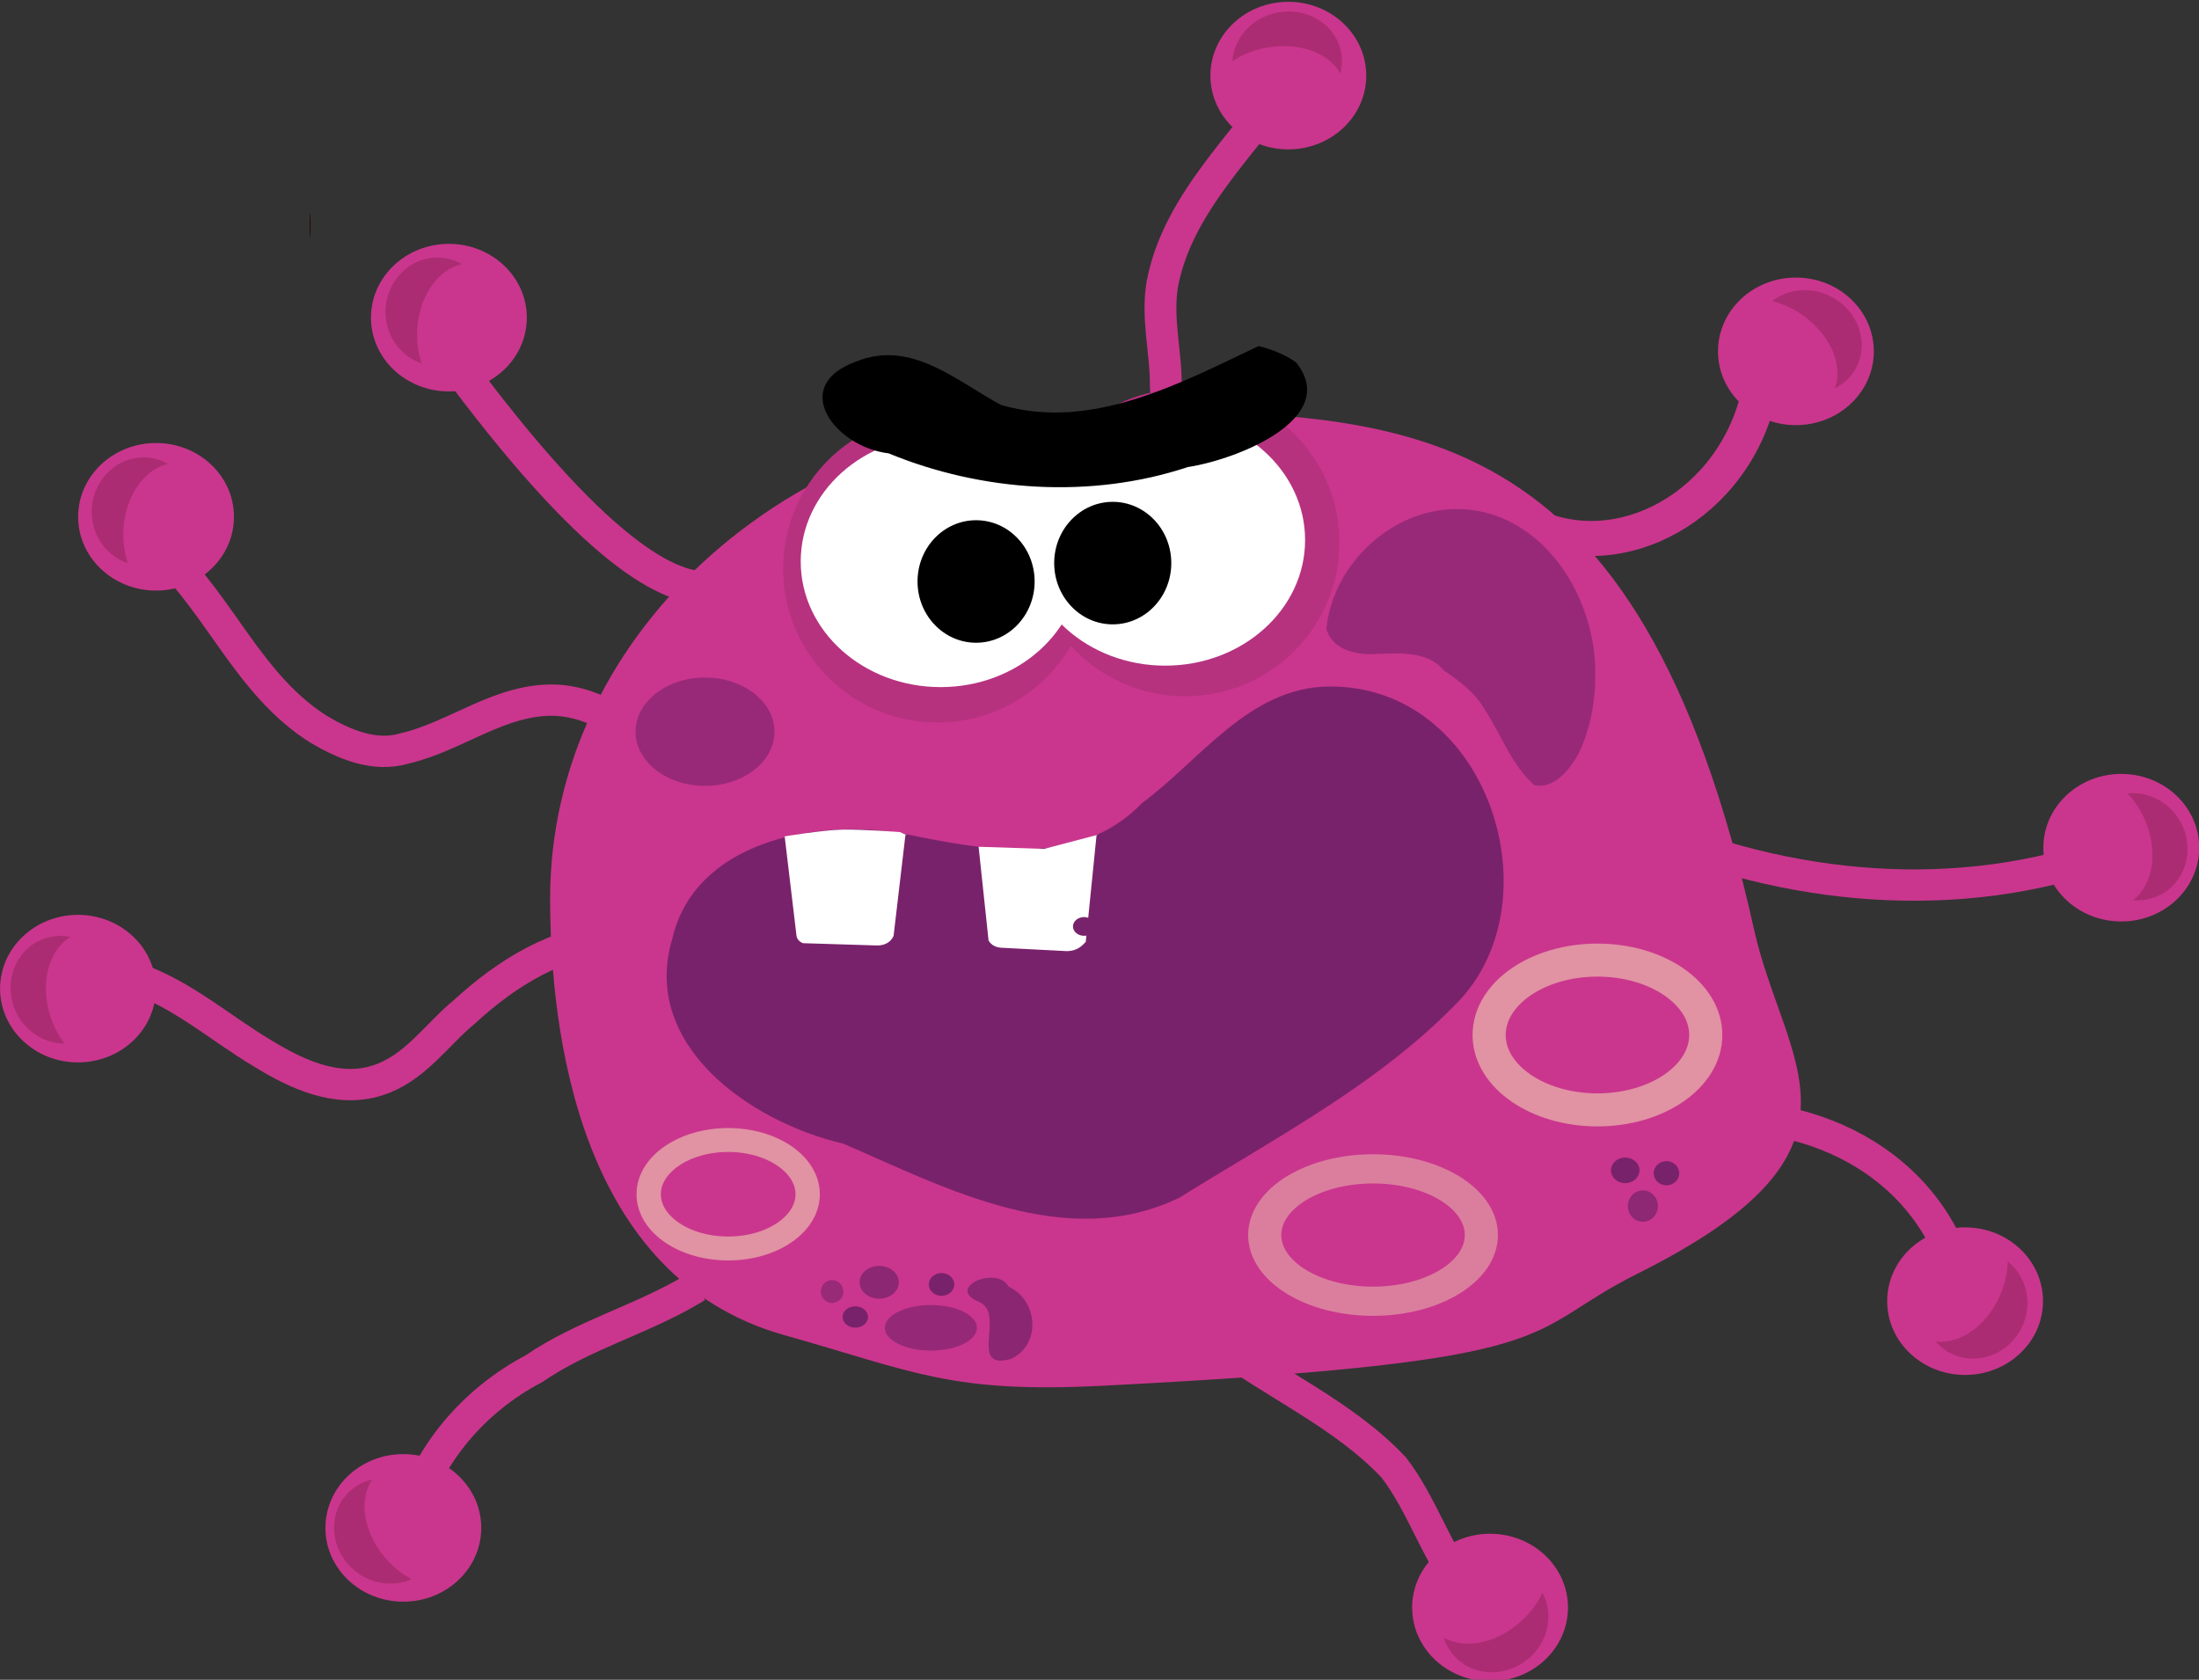 <svg width="288" height="220" xmlns="http://www.w3.org/2000/svg">

 <rect width="100%" height="100%" fill="#333333" stroke="none"/>

 <g id="imagebot_2" label="Capa 1">
  <g label="Capa 1" transform="matrix(0.87, 0, 0, 0.856, -287.098, -432.621)" id="imagebot_3">
   <path fill="none" stroke="#ca368d" stroke-width="4.792" stroke-miterlimit="4" d="M623.828,697.618C616.811,679.741 595.834,672.524 577.803,678.061L575.827,677.929" id="imagebot_58"/>
   <path fill="#ffffff" fill-opacity="0" stroke="#ca368d" stroke-width="4.792" stroke-miterlimit="4" d="M523.908,517.602C517.162,527.683 507.305,536.53 504.992,548.765C504.076,554.015 505.546,559.233 505.497,564.497C505.967,572.313 506.813,580.103 507.255,587.921" id="imagebot_57"/>
   <path fill="#ca368d" d="M594.039,647.568C598.614,668.473 614.108,681.16 576.509,700.274C558.288,709.537 568.053,713.667 496.079,717.418C473.12,718.614 467.743,715.309 447.977,709.65C417.235,700.849 412.813,663.463 412.813,642.88C412.813,601.714 450.093,568.343 496.079,568.343C542.066,568.343 576.67,568.195 594.039,647.568z" id="imagebot_56"/>
   <g fill="#b6327f" transform="matrix(1.081,0,0,1.148,613.095,-63.91)" id="imagebot_53">
    <path fill="#b6327f" id="imagebot_55" d="M-366,478.362C-366,491.065 -378.76,501.362 -394.5,501.362C-410.24,501.362 -423,491.065 -423,478.362C-423,465.66 -410.24,455.362 -394.5,455.362C-378.76,455.362 -366,465.66 -366,478.362z" transform="matrix(0.754,0,0,0.891,166.105,145.496)"/>
    <path fill="#b6327f" id="imagebot_54" d="M-366,478.362C-366,491.065 -378.76,501.362 -394.5,501.362C-410.24,501.362 -423,491.065 -423,478.362C-423,465.66 -410.24,455.362 -394.5,455.362C-378.76,455.362 -366,465.66 -366,478.362z" transform="matrix(0.754,0,0,0.891,200.605,141.996)"/>
   </g>
   <g id="imagebot_50" transform="matrix(0.98,0,0,0.938,600.317,55.036)">
    <path fill="#ffffff" id="imagebot_52" d="M-366,478.362C-366,491.065 -378.76,501.362 -394.5,501.362C-410.24,501.362 -423,491.065 -423,478.362C-423,465.66 -410.24,455.362 -394.5,455.362C-378.76,455.362 -366,465.66 -366,478.362z" transform="matrix(0.754,0,0,0.891,166.105,145.496)"/>
    <path fill="#ffffff" id="imagebot_51" d="M-366,478.362C-366,491.065 -378.76,501.362 -394.5,501.362C-410.24,501.362 -423,491.065 -423,478.362C-423,465.66 -410.24,455.362 -394.5,455.362C-378.76,455.362 -366,465.66 -366,478.362z" transform="matrix(0.754,0,0,0.891,200.605,141.996)"/>
   </g>
   <path fill="#000000" id="imagebot_49" d="M-248,544.362C-248,551.542 -253.82,557.362 -261,557.362C-268.18,557.362 -274,551.542 -274,544.362C-274,537.182 -268.18,531.362 -261,531.362C-253.82,531.362 -248,537.182 -248,544.362z" transform="matrix(0.678,0,0,0.721,653.894,201.882)"/>
   <path fill="#000000" id="imagebot_48" d="M-248,544.362C-248,551.542 -253.82,557.362 -261,557.362C-268.18,557.362 -274,551.542 -274,544.362C-274,537.182 -268.18,531.362 -261,531.362C-253.82,531.362 -248,537.182 -248,544.362z" transform="matrix(0.678,0,0,0.721,674.466,199.069)"/>
   <path fill="#79226c" d="M530.027,610.437C553.596,610.178 564.064,642.195 550.027,658.105C538.237,670.866 522.311,679.285 507.619,688.607C490.593,697.061 472.424,687.197 456.97,680.394C442.474,676.926 426.43,665.038 431.212,649.003C434.562,634.31 452.463,630.597 465.867,632.925C478.092,635.444 492.304,638.418 501.958,628.234C510.593,621.797 518.041,610.543 530.027,610.437z" id="imagebot_47"/>
   <path fill="#ca368d" id="imagebot_46" d="M-27,625.862C-27,669.769 -65.056,705.362 -112,705.362C-158.944,705.362 -197,669.769 -197,625.862C-197,581.956 -158.944,546.362 -112,546.362C-65.056,546.362 -27,581.956 -27,625.862z" transform="matrix(0.138,0,0,0.142,413.029,465.126)"/>
   <path fill="#000000" d="M519.483,558.337C507.751,563.998 494.365,571.389 480.696,567.359C474.108,563.793 467.206,557.273 458.882,560.719C448.703,564.444 455.713,573.796 463.772,574.762C477.8,580.637 494.251,581.77 508.812,576.86C516.398,575.678 531.804,569.378 525.127,560.871C523.488,559.639 521.492,558.892 519.483,558.337z" id="imagebot_45"/>
   <path fill="none" stroke="#e192a3" stroke-width="9.482" stroke-miterlimit="4" id="imagebot_44" d="M-418,347.862C-418,359.736 -431.879,369.362 -449,369.362C-466.121,369.362 -480,359.736 -480,347.862C-480,335.988 -466.121,326.362 -449,326.362C-431.879,326.362 -418,335.988 -418,347.862z" transform="matrix(0.526,0,0,0.533,806.65,478.346)"/>
   <path fill="none" stroke="#e192a3" stroke-width="9.482" stroke-miterlimit="4" id="imagebot_43" d="M-418,347.862C-418,359.736 -431.879,369.362 -449,369.362C-466.121,369.362 -480,359.736 -480,347.862C-480,335.988 -466.121,326.362 -449,326.362C-431.879,326.362 -418,335.988 -418,347.862z" transform="matrix(0.386,0,0,0.386,612.931,553.848)"/>
   <path fill="none" stroke="#e192a3" stroke-width="9.483" stroke-miterlimit="4" stroke-opacity="0.779" id="imagebot_42" d="M-418,347.862C-418,359.736 -431.879,369.362 -449,369.362C-466.121,369.362 -480,359.736 -480,347.862C-480,335.988 -466.121,326.362 -449,326.362C-431.879,326.362 -418,335.988 -418,347.862z" transform="matrix(0.526,0,0,0.471,772.868,530.522)"/>
   <path fill="#ca368d" id="imagebot_41" d="M-27,625.862C-27,669.769 -65.056,705.362 -112,705.362C-158.944,705.362 -197,669.769 -197,625.862C-197,581.956 -158.944,546.362 -112,546.362C-65.056,546.362 -27,581.956 -27,625.862z" transform="matrix(0.138,0,0,0.142,368.947,495.598)"/>
   <path fill="#ca368d" id="imagebot_40" d="M-27,625.862C-27,669.769 -65.056,705.362 -112,705.362C-158.944,705.362 -197,669.769 -197,625.862C-197,581.956 -158.944,546.362 -112,546.362C-65.056,546.362 -27,581.956 -27,625.862z" transform="matrix(0.138,0,0,0.142,539.398,428.092)"/>
   <path fill="#ca368d" id="imagebot_39" d="M-27,625.862C-27,669.769 -65.056,705.362 -112,705.362C-158.944,705.362 -197,669.769 -197,625.862C-197,581.956 -158.944,546.362 -112,546.362C-65.056,546.362 -27,581.956 -27,625.862z" transform="matrix(0.138,0,0,0.142,615.807,470.283)"/>
   <path fill="#ca368d" id="imagebot_38" d="M-27,625.862C-27,669.769 -65.056,705.362 -112,705.362C-158.944,705.362 -197,669.769 -197,625.862C-197,581.956 -158.944,546.362 -112,546.362C-65.056,546.362 -27,581.956 -27,625.862z" transform="matrix(0.138,0,0,0.142,664.787,546.227)"/>
   <path fill="#ca368d" id="imagebot_37" d="M-27,625.862C-27,669.769 -65.056,705.362 -112,705.362C-158.944,705.362 -197,669.769 -197,625.862C-197,581.956 -158.944,546.362 -112,546.362C-65.056,546.362 -27,581.956 -27,625.862z" transform="matrix(0.138,0,0,0.142,641.276,615.608)"/>
   <path fill="#ca368d" id="imagebot_36" d="M-27,625.862C-27,669.769 -65.056,705.362 -112,705.362C-158.944,705.362 -197,669.769 -197,625.862C-197,581.956 -158.944,546.362 -112,546.362C-65.056,546.362 -27,581.956 -27,625.862z" transform="matrix(0.138,0,0,0.142,569.765,662.487)"/>
   <path fill="#ca368d" id="imagebot_35" d="M-27,625.862C-27,669.769 -65.056,705.362 -112,705.362C-158.944,705.362 -197,669.769 -197,625.862C-197,581.956 -158.944,546.362 -112,546.362C-65.056,546.362 -27,581.956 -27,625.862z" transform="matrix(0.138,0,0,0.142,406.172,650.298)"/>
   <path fill="#ca368d" id="imagebot_34" d="M-27,625.862C-27,669.769 -65.056,705.362 -112,705.362C-158.944,705.362 -197,669.769 -197,625.862C-197,581.956 -158.944,546.362 -112,546.362C-65.056,546.362 -27,581.956 -27,625.862z" transform="matrix(0.138,0,0,0.142,357.192,567.791)"/>
   <path fill="none" stroke="#ca368d" stroke-width="5.01" stroke-miterlimit="4" d="M393.731,554.277C439.077,619.557 444.23,587.404 444.23,587.404L444.23,587.404" id="imagebot_33"/>
   <path fill="none" stroke="#ca368d" stroke-width="4.792" stroke-miterlimit="4" d="M354.437,589.796C363.199,598.11 367.456,610.216 377.934,616.961C381.719,619.246 386.359,621.294 390.89,619.913C398.75,618.069 405.402,612.149 413.837,612.541C416.004,612.662 418.127,613.259 420.071,614.173" id="imagebot_32"/>
   <path fill="none" stroke="#ca368d" stroke-width="4.792" stroke-miterlimit="4" d="M348.56,654.489C356.589,656.678 362.708,662.465 369.629,666.629C374.595,669.734 380.779,672.676 386.801,670.712C392.448,668.911 395.657,663.75 399.954,660.169C406.226,654.327 413.996,649.298 423.009,648.864" id="imagebot_31"/>
   <path fill="none" stroke="#ca368d" stroke-width="4.792" stroke-miterlimit="4" d="M391.662,737.934C394.215,728.187 401.216,719.697 410.365,714.824C417.742,709.664 426.726,707.264 434.381,702.577C434.509,702.486 434.637,702.396 434.765,702.305" id="imagebot_30"/>
   <path fill="none" stroke="#ca368d" stroke-width="4.792" stroke-miterlimit="4" d="M550.358,748.247C546.055,742.58 544.091,735.613 539.817,729.938C532.359,721.859 521.914,717.279 513.223,710.645C512.076,709.541 511.048,708.32 510.194,706.993" id="imagebot_29"/>
   <path fill="none" stroke="#ca368d" stroke-width="4.792" stroke-miterlimit="4" d="M652.236,633.862C629.449,643.852 603.6,642.496 580.843,633.534L577.787,632.925" id="imagebot_28"/>
   <path fill="none" stroke="#ca368d" stroke-width="5.361" stroke-miterlimit="4" d="M595.419,561.669C593.768,580.079 576.82,591.741 562.415,586.546C555.549,585.287 548.313,583.452 541.541,586.314" id="imagebot_27"/>
   <path fill="#79226c" fill-opacity="0.639" id="imagebot_26" d="M-129.302,694.223C-129.302,697.947 -131.697,700.967 -134.651,700.967C-137.605,700.967 -140,697.947 -140,694.223C-140,690.498 -137.605,687.478 -134.651,687.478C-131.697,687.478 -129.302,690.498 -129.302,694.223z" transform="matrix(1.296,0,0,0.517,644.639,349.648)"/>
   <path fill="#79226c" fill-opacity="0.764" id="imagebot_25" d="M-129.302,694.223C-129.302,697.947 -131.697,700.967 -134.651,700.967C-137.605,700.967 -140,697.947 -140,694.223C-140,690.498 -137.605,687.478 -134.651,687.478C-131.697,687.478 -129.302,690.498 -129.302,694.223z" transform="matrix(0.551,0,0,0.372,536.546,443.344)"/>
   <path fill="#79226c" id="imagebot_24" d="M-129.302,694.223C-129.302,697.947 -131.697,700.967 -134.651,700.967C-137.605,700.967 -140,697.947 -140,694.223C-140,690.498 -137.605,687.478 -134.651,687.478C-131.697,687.478 -129.302,690.498 -129.302,694.223z" transform="matrix(0.359,0,0,0.242,507.094,538.9)"/>
   <path fill="#79226c" fill-opacity="0.616" id="imagebot_23" d="M-129.302,694.223C-129.302,697.947 -131.697,700.967 -134.651,700.967C-137.605,700.967 -140,697.947 -140,694.223C-140,690.498 -137.605,687.478 -134.651,687.478C-131.697,687.478 -129.302,690.498 -129.302,694.223z" transform="matrix(0.317,0,0,0.259,497.942,523.208)"/>
   <path fill="#79226c" id="imagebot_22" d="M-129.302,694.223C-129.302,697.947 -131.697,700.967 -134.651,700.967C-137.605,700.967 -140,697.947 -140,694.223C-140,690.498 -137.605,687.478 -134.651,687.478C-131.697,687.478 -129.302,690.498 -129.302,694.223z" transform="matrix(0.359,0,0,0.259,520.079,522.118)"/>
   <path fill="#79226c" id="imagebot_21" d="M-129.302,694.223C-129.302,697.947 -131.697,700.967 -134.651,700.967C-137.605,700.967 -140,697.947 -140,694.223C-140,690.498 -137.605,687.478 -134.651,687.478C-131.697,687.478 -129.302,690.498 -129.302,694.223z" transform="matrix(0.402,0,0,0.291,628.786,482.448)"/>
   <path fill="#79226c" id="imagebot_20" d="M-129.302,694.223C-129.302,697.947 -131.697,700.967 -134.651,700.967C-137.605,700.967 -140,697.947 -140,694.223C-140,690.498 -137.605,687.478 -134.651,687.478C-131.697,687.478 -129.302,690.498 -129.302,694.223z" transform="matrix(0.359,0,0,0.275,629.202,493.997)"/>
   <path fill="#79226c" fill-opacity="0.741" id="imagebot_19" d="M-129.302,694.223C-129.302,697.947 -131.697,700.967 -134.651,700.967C-137.605,700.967 -140,697.947 -140,694.223C-140,690.498 -137.605,687.478 -134.651,687.478C-131.697,687.478 -129.302,690.498 -129.302,694.223z" transform="matrix(0.423,0,0,0.356,634.274,442.792)"/>
   <path fill="#79226c" fill-opacity="0.783" d="M481.834,702.263C480.054,698.925 472.166,702.475 477.418,704.598C481.446,706.427 475.662,715.095 482.1,713.347C486.803,711.277 486.291,704.311 481.834,702.263z" id="imagebot_18"/>
   <path fill="#79226c" fill-opacity="0.612" id="imagebot_17" d="M-129.302,694.223C-129.302,697.947 -131.697,700.967 -134.651,700.967C-137.605,700.967 -140,697.947 -140,694.223C-140,690.498 -137.605,687.478 -134.651,687.478C-131.697,687.478 -129.302,690.498 -129.302,694.223z" transform="matrix(1.956,0,0,1.229,699.507,-235.847)"/>
   <path fill="#79226c" fill-opacity="0.612" d="M549.349,583.29C539.449,583.23 530.6,591.819 529.665,601.625C530.614,604.988 534.493,605.708 537.497,605.442C540.903,605.312 545.003,605.068 547.394,608.017C549.789,609.653 552.118,611.46 553.569,614.053C556.022,617.881 557.523,622.425 560.971,625.534C564.037,626.177 566.385,623.023 567.69,620.606C569.889,615.851 570.51,610.397 569.981,605.208C568.939,596.438 563.766,587.465 555.229,584.312C553.345,583.641 551.348,583.286 549.349,583.29z" id="imagebot_16"/>
   <path fill="#ffffff" d="M448.122,633.37 C448.122,633.37 453.78,632.399 456.796,632.335 C459.812,632.271 465.47,632.71 465.47,632.71 L466.527,633.18 L466.301,633.144 L464.515,648.602 C464.076,649.587 463.107,650.162 461.704,650.049 L450.88,649.709 C450.284,649.463 449.914,649.036 449.885,648.428 L448.122,633.37 z" id="imagebot_15"/>
   <path fill="#ffffff" d="M495.071,633.112 L495.071,633.171 L495.316,633.112 L495.194,633.112 L495.071,633.112 z M495.071,633.171 L487.173,635.281 L477.316,634.958 L478.816,649.315 C479.261,650.043 479.913,650.322 480.622,650.399 L490.633,650.926 C492.061,650.878 492.739,650.299 493.449,649.491 L493.541,648.553 C493.431,648.572 493.32,648.583 493.204,648.583 C492.276,648.583 491.52,647.936 491.52,647.147 C491.52,646.358 492.276,645.711 493.204,645.711 C493.422,645.711 493.625,645.764 493.816,645.828 L495.071,633.171 L495.071,633.171 z" id="imagebot_14"/>
   <path fill="#2b0100" fill-opacity="0.194" d="M395.841,544.805C391.527,544.805 388.029,548.541 388.029,553.118C388.029,556.811 390.32,559.922 393.466,560.993C393.043,559.658 392.779,558.195 392.779,556.649C392.779,551.195 395.704,546.677 399.529,545.805C398.427,545.176 397.18,544.805 395.841,544.805z" id="imagebot_13"/>
   <path fill="#2b0100" id="imagebot_12" d="M376.754,539.857 C376.754,540.87 376.724,541.691 376.686,541.691 C376.649,541.691 376.618,540.87 376.618,539.857 C376.618,538.844 376.649,538.023 376.686,538.023 C376.724,538.023 376.754,538.844 376.754,539.857 z"/>
   <path fill="#2b0100" fill-opacity="0.194" d="M351.615,575.385C347.3,575.385 343.802,579.12 343.802,583.697C343.802,587.39 346.094,590.501 349.24,591.572C348.817,590.237 348.552,588.774 348.552,587.228C348.552,581.774 351.477,577.256 355.302,576.385C354.201,575.755 352.953,575.385 351.615,575.385z" id="imagebot_11"/>
   <path fill="#2b0100" fill-opacity="0.194" d="M336.793,648.971C332.704,650.347 330.58,655.003 332.04,659.341C333.218,662.841 336.382,665.059 339.705,665.071C338.879,663.94 338.161,662.638 337.668,661.173C335.928,656.003 337.26,650.788 340.607,648.743C339.363,648.497 338.062,648.544 336.793,648.971z" id="imagebot_10"/>
   <path fill="#2b0100" fill-opacity="0.194" d="M382.668,733.557 C379.508,736.494 379.49,741.612 382.606,744.964 C385.121,747.669 388.917,748.387 391.951,747.029 C390.732,746.339 389.542,745.448 388.489,744.316 C384.775,740.321 383.842,735.021 386.049,731.778 C384.814,732.067 383.648,732.645 382.668,733.557 L382.668,733.557 z" id="imagebot_9"/>
   <path fill="#2b0100" fill-opacity="0.194" d="M549.353,759.227C552.486,762.194 557.595,761.887 560.742,758.563C563.281,755.882 563.756,752.047 562.208,749.106C561.597,750.366 560.784,751.611 559.721,752.733C555.97,756.694 550.74,757.963 547.364,755.966C547.73,757.18 548.382,758.307 549.353,759.227z" id="imagebot_8"/>
   <path fill="#2b0100" fill-opacity="0.194" d="M624.519,712.842C628.576,714.309 633.136,711.985 634.691,707.68C635.947,704.207 634.849,700.502 632.254,698.426C632.198,699.825 631.95,701.29 631.424,702.744C629.571,707.874 625.284,711.129 621.391,710.648C622.212,711.615 623.26,712.387 624.519,712.842z" id="imagebot_7"/>
   <path fill="#2b0100" fill-opacity="0.194" d="M654.873,642.485C658.794,640.685 660.415,635.831 658.505,631.671C656.964,628.315 653.584,626.444 650.278,626.783C651.219,627.82 652.07,629.039 652.715,630.444C654.991,635.401 654.217,640.727 651.105,643.115C652.368,643.227 653.657,643.044 654.873,642.485z" id="imagebot_6"/>
   <path fill="#2b0100" fill-opacity="0.194" d="M609.057,562.278C611.413,558.663 610.194,553.693 606.36,551.193C603.266,549.176 599.408,549.397 596.793,551.448C598.142,551.823 599.512,552.4 600.807,553.244C605.377,556.223 607.564,561.14 606.205,564.82C607.334,564.242 608.326,563.399 609.057,562.278z" id="imagebot_5"/>
   <path fill="#2b0100" fill-opacity="0.194" d="M531.764,512.844C530.647,508.676 526.133,506.265 521.712,507.45C518.145,508.406 515.734,511.425 515.514,514.741C516.694,513.987 518.038,513.353 519.531,512.952C524.8,511.54 529.921,513.196 531.753,516.664C532.076,515.438 532.111,514.137 531.764,512.844z" id="imagebot_4"/>
  </g>
  <title>Capa 1</title>
 </g>
</svg>